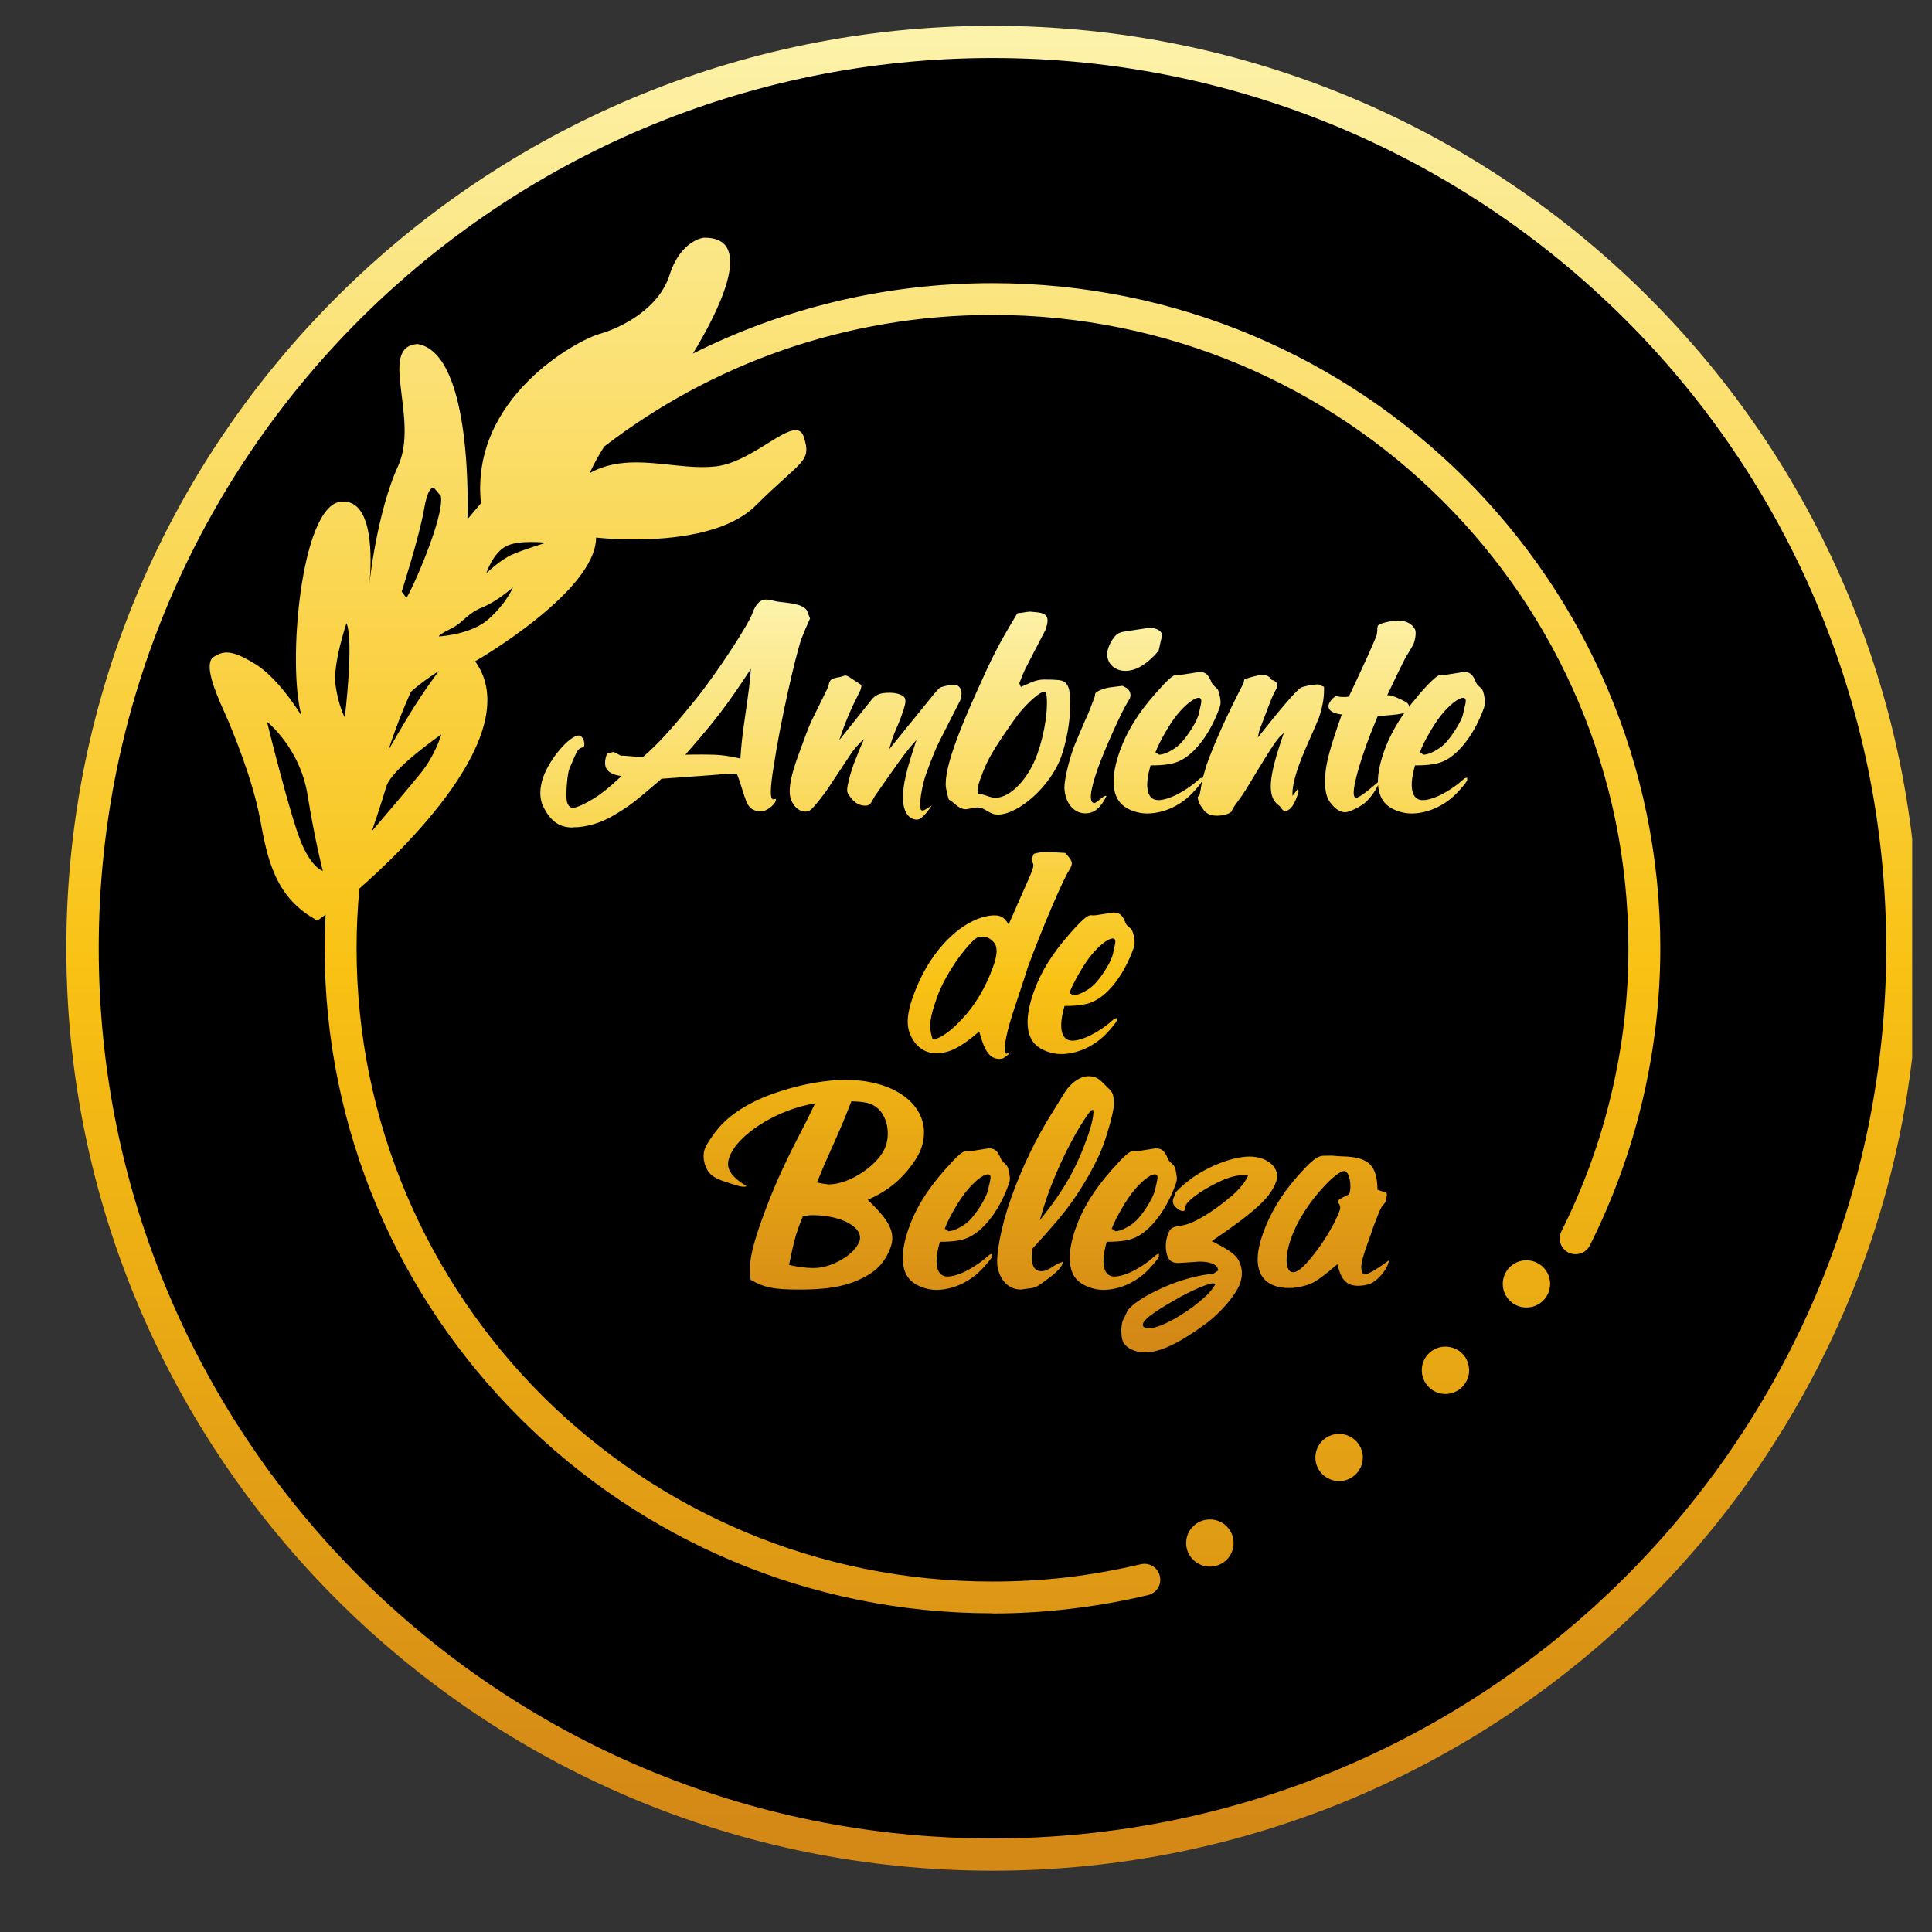 <svg xmlns="http://www.w3.org/2000/svg" xmlns:xlink="http://www.w3.org/1999/xlink" width="64" zoomAndPan="magnify" viewBox="0 0 48 48" height="64" preserveAspectRatio="xMidYMid meet" version="1.0"><rect x="0" y="0" width="48" height="48" fill="#333333" stroke="none"/><defs><clipPath id="e676c1b761"><path d="M 0.488 0 L 47.508 0 L 47.508 47.02 L 0.488 47.02 Z M 0.488 0 " clip-rule="nonzero"/></clipPath><clipPath id="79e3bbaced"><path d="M 2.254 1.363 L 47.059 1.363 L 47.059 46.168 L 2.254 46.168 Z M 2.254 1.363 " clip-rule="nonzero"/></clipPath><clipPath id="2e3cd118a2"><path d="M 24.656 1.363 C 12.285 1.363 2.254 11.395 2.254 23.766 C 2.254 36.137 12.285 46.168 24.656 46.168 C 37.027 46.168 47.059 36.137 47.059 23.766 C 47.059 11.395 37.027 1.363 24.656 1.363 Z M 24.656 1.363 " clip-rule="nonzero"/></clipPath><clipPath id="524daa8914"><path d="M 0.254 0.363 L 45.059 0.363 L 45.059 45.168 L 0.254 45.168 Z M 0.254 0.363 " clip-rule="nonzero"/></clipPath><clipPath id="c92f770d44"><path d="M 22.656 0.363 C 10.285 0.363 0.254 10.395 0.254 22.766 C 0.254 35.137 10.285 45.168 22.656 45.168 C 35.027 45.168 45.059 35.137 45.059 22.766 C 45.059 10.395 35.027 0.363 22.656 0.363 Z M 22.656 0.363 " clip-rule="nonzero"/></clipPath><clipPath id="2baff8a021"><rect x="0" width="46" y="0" height="46"/></clipPath><clipPath id="dc628f7a60"><path d="M 1.648 0.641 L 47.508 0.641 L 47.508 46.477 L 1.648 46.477 Z M 1.648 0.641 " clip-rule="nonzero"/></clipPath><clipPath id="75c201d8f3"><path d="M 30.059 38.922 C 29.734 38.922 29.469 38.66 29.469 38.336 C 29.469 38.012 29.734 37.75 30.059 37.75 C 30.387 37.75 30.648 38.012 30.648 38.336 C 30.648 38.66 30.387 38.922 30.059 38.922 Z M 33.27 36.797 C 32.945 36.797 32.68 36.535 32.68 36.211 C 32.68 35.887 32.945 35.625 33.27 35.625 C 33.594 35.625 33.859 35.887 33.859 36.211 C 33.859 36.535 33.594 36.797 33.27 36.797 Z M 35.91 34.633 C 35.586 34.633 35.324 34.367 35.324 34.043 C 35.324 33.719 35.586 33.457 35.91 33.457 C 36.238 33.457 36.5 33.719 36.5 34.043 C 36.5 34.367 36.238 34.633 35.91 34.633 Z M 37.922 32.484 C 37.598 32.484 37.336 32.223 37.336 31.898 C 37.336 31.574 37.598 31.312 37.922 31.312 C 38.25 31.312 38.512 31.574 38.512 31.898 C 38.512 32.223 38.25 32.484 37.922 32.484 Z M 9.238 20.652 C 9.238 20.652 10.059 19.691 10.438 19.227 C 10.816 18.766 10.965 18.246 10.965 18.246 C 10.965 18.246 9.723 19.102 9.598 19.543 C 9.469 19.984 9.238 20.652 9.238 20.652 Z M 8.02 21.637 C 8.02 21.637 7.832 20.926 7.641 19.75 C 7.453 18.578 6.633 17.93 6.633 17.93 C 6.633 17.93 7.199 20.234 7.473 20.906 C 7.746 21.574 8.02 21.637 8.02 21.637 Z M 9.645 18.645 C 9.77 18.426 9.961 18.098 10.164 17.762 C 10.52 17.176 10.902 16.672 10.902 16.672 C 10.902 16.672 10.543 16.891 10.207 17.188 C 9.996 17.66 9.809 18.148 9.645 18.645 Z M 8.566 17.824 C 8.566 17.824 8.797 15.941 8.609 15.48 C 8.609 15.48 8.262 16.504 8.336 17.023 C 8.41 17.547 8.566 17.824 8.566 17.824 Z M 10.902 15.812 C 11.082 15.801 11.754 15.727 12.141 15.379 C 12.594 14.973 12.746 14.59 12.746 14.59 C 12.746 14.59 12.352 14.941 11.984 15.09 C 11.617 15.234 11.492 15.473 11.242 15.598 C 11.098 15.672 10.988 15.734 10.926 15.773 Z M 12.078 14.246 C 12.078 14.246 12.434 13.902 12.727 13.777 C 13.02 13.648 13.566 13.484 13.566 13.484 C 13.566 13.484 13.406 13.465 13.203 13.465 C 12.988 13.465 12.727 13.484 12.562 13.578 C 12.238 13.754 12.082 14.242 12.082 14.242 Z M 10.094 14.855 C 10.191 14.758 11.047 12.855 10.953 12.324 L 10.797 12.137 C 10.797 12.137 10.781 12.121 10.758 12.121 C 10.707 12.121 10.613 12.195 10.535 12.656 C 10.418 13.332 9.98 14.699 9.98 14.699 L 10.098 14.855 Z M 24.66 40.082 C 20.078 40.082 15.93 38.234 12.926 35.242 C 9.926 32.254 8.066 28.121 8.066 23.559 C 8.066 23.277 8.074 23 8.09 22.723 L 7.887 22.871 C 6.82 22.301 6.641 21.316 6.461 20.348 C 6.281 19.383 5.797 18.18 5.562 17.664 C 5.328 17.145 5.059 16.48 5.309 16.32 C 5.414 16.254 5.512 16.211 5.633 16.211 C 5.805 16.211 6.02 16.297 6.371 16.516 C 6.961 16.895 7.492 17.785 7.492 17.785 C 7.133 16.527 7.469 12.59 8.457 12.465 C 8.484 12.461 8.512 12.461 8.535 12.461 C 9.359 12.461 9.207 14.23 9.176 14.52 C 9.305 13.383 9.574 12.266 9.887 11.586 C 10.43 10.41 9.375 8.617 10.371 8.547 C 11.781 8.777 11.613 12.902 11.613 12.902 L 11.949 12.504 C 11.676 9.867 14.367 8.441 14.895 8.297 C 15.418 8.148 16.363 7.688 16.637 6.828 C 16.91 5.969 17.48 5.906 17.48 5.906 C 17.488 5.906 17.5 5.906 17.512 5.906 C 18.816 5.906 17.777 7.863 17.215 8.785 C 19.453 7.664 21.98 7.035 24.656 7.035 C 29.238 7.035 33.387 8.883 36.391 11.875 C 39.391 14.863 41.25 18.996 41.25 23.559 C 41.25 24.84 41.098 26.113 40.805 27.352 C 40.512 28.59 40.074 29.797 39.5 30.941 C 39.43 31.082 39.293 31.16 39.145 31.16 C 39.086 31.16 39.027 31.148 38.969 31.121 C 38.773 31.023 38.695 30.785 38.793 30.59 C 39.34 29.5 39.758 28.352 40.035 27.172 C 40.316 25.992 40.457 24.781 40.457 23.559 C 40.457 19.215 38.688 15.277 35.828 12.43 C 32.973 9.586 29.023 7.824 24.66 7.824 C 21.027 7.824 17.68 9.043 15.012 11.094 C 14.766 11.48 14.652 11.754 14.652 11.754 C 15.023 11.547 15.41 11.488 15.809 11.488 C 16.359 11.488 16.926 11.605 17.453 11.605 C 17.57 11.605 17.684 11.598 17.797 11.586 C 18.59 11.488 19.383 10.688 19.766 10.688 C 19.863 10.688 19.934 10.738 19.973 10.863 C 20.168 11.488 19.926 11.418 18.781 12.555 C 18.066 13.27 16.684 13.402 15.75 13.402 C 15.199 13.402 14.809 13.355 14.809 13.355 C 14.809 14.703 11.805 16.43 11.805 16.43 C 13.094 18.211 9.934 21.195 8.93 22.074 C 8.883 22.562 8.859 23.059 8.859 23.559 C 8.859 27.902 10.629 31.84 13.484 34.688 C 16.344 37.535 20.293 39.293 24.656 39.293 C 25.281 39.293 25.898 39.258 26.512 39.188 C 27.133 39.113 27.746 39.004 28.344 38.863 C 28.375 38.855 28.402 38.852 28.434 38.852 C 28.613 38.852 28.773 38.973 28.816 39.156 C 28.867 39.367 28.738 39.578 28.523 39.629 C 27.887 39.781 27.242 39.895 26.605 39.969 C 25.957 40.047 25.309 40.086 24.656 40.086 Z M 24.66 45.676 C 30.789 45.676 36.344 43.199 40.359 39.199 C 44.379 35.195 46.863 29.668 46.863 23.559 C 46.863 17.453 44.379 11.922 40.359 7.918 C 36.34 3.918 30.793 1.441 24.66 1.441 C 18.527 1.441 12.977 3.918 8.957 7.918 C 4.938 11.922 2.453 17.453 2.453 23.559 C 2.453 29.668 4.938 35.195 8.957 39.199 C 12.977 43.199 18.527 45.676 24.66 45.676 Z M 24.66 46.477 C 18.305 46.477 12.551 43.91 8.391 39.766 C 4.227 35.617 1.648 29.887 1.648 23.559 C 1.648 17.23 4.223 11.5 8.391 7.355 C 12.555 3.207 18.305 0.641 24.66 0.641 C 31.012 0.641 36.766 3.207 40.93 7.355 C 45.094 11.5 47.668 17.23 47.668 23.559 C 47.668 29.887 45.094 35.617 40.93 39.766 C 36.766 43.91 31.012 46.477 24.66 46.477 Z M 24.66 46.477 " clip-rule="nonzero"/></clipPath><linearGradient x1="277.571" gradientTransform="matrix(0.095, 0, 0, -0.094, -1.582, 47.659)" y1="12.531" x2="277.512" gradientUnits="userSpaceOnUse" y2="499.371" id="526597307b"><stop stop-opacity="1" stop-color="rgb(83.139%, 53.329%, 8.629%)" offset="0"/><stop stop-opacity="1" stop-color="rgb(83.139%, 53.329%, 8.629%)" offset="0"/><stop stop-opacity="1" stop-color="rgb(83.139%, 53.329%, 8.629%)" offset="0.016"/><stop stop-opacity="1" stop-color="rgb(83.15%, 53.34%, 8.629%)" offset="0.023"/><stop stop-opacity="1" stop-color="rgb(83.345%, 53.546%, 8.629%)" offset="0.031"/><stop stop-opacity="1" stop-color="rgb(83.531%, 53.932%, 8.629%)" offset="0.039"/><stop stop-opacity="1" stop-color="rgb(83.722%, 54.312%, 8.629%)" offset="0.047"/><stop stop-opacity="1" stop-color="rgb(84.103%, 54.694%, 8.629%)" offset="0.055"/><stop stop-opacity="1" stop-color="rgb(84.302%, 55.074%, 8.629%)" offset="0.062"/><stop stop-opacity="1" stop-color="rgb(84.509%, 55.484%, 8.629%)" offset="0.066"/><stop stop-opacity="1" stop-color="rgb(84.709%, 55.704%, 8.629%)" offset="0.07"/><stop stop-opacity="1" stop-color="rgb(84.712%, 55.894%, 8.629%)" offset="0.078"/><stop stop-opacity="1" stop-color="rgb(84.906%, 56.276%, 8.629%)" offset="0.086"/><stop stop-opacity="1" stop-color="rgb(85.286%, 56.656%, 8.629%)" offset="0.094"/><stop stop-opacity="1" stop-color="rgb(85.483%, 57.037%, 8.444%)" offset="0.102"/><stop stop-opacity="1" stop-color="rgb(85.693%, 57.448%, 8.25%)" offset="0.105"/><stop stop-opacity="1" stop-color="rgb(85.898%, 57.668%, 8.24%)" offset="0.109"/><stop stop-opacity="1" stop-color="rgb(86.082%, 57.858%, 8.24%)" offset="0.117"/><stop stop-opacity="1" stop-color="rgb(86.269%, 58.238%, 8.24%)" offset="0.125"/><stop stop-opacity="1" stop-color="rgb(86.464%, 58.62%, 8.24%)" offset="0.133"/><stop stop-opacity="1" stop-color="rgb(86.664%, 59.006%, 8.24%)" offset="0.141"/><stop stop-opacity="1" stop-color="rgb(86.874%, 59.415%, 8.24%)" offset="0.145"/><stop stop-opacity="1" stop-color="rgb(87.08%, 59.63%, 8.24%)" offset="0.148"/><stop stop-opacity="1" stop-color="rgb(87.265%, 59.821%, 8.24%)" offset="0.156"/><stop stop-opacity="1" stop-color="rgb(87.451%, 60.202%, 8.24%)" offset="0.164"/><stop stop-opacity="1" stop-color="rgb(87.642%, 60.582%, 8.24%)" offset="0.172"/><stop stop-opacity="1" stop-color="rgb(87.836%, 60.968%, 8.24%)" offset="0.18"/><stop stop-opacity="1" stop-color="rgb(88.026%, 61.171%, 8.24%)" offset="0.188"/><stop stop-opacity="1" stop-color="rgb(88.422%, 61.382%, 8.24%)" offset="0.191"/><stop stop-opacity="1" stop-color="rgb(88.629%, 61.584%, 8.24%)" offset="0.195"/><stop stop-opacity="1" stop-color="rgb(88.632%, 61.775%, 8.24%)" offset="0.203"/><stop stop-opacity="1" stop-color="rgb(88.826%, 62.155%, 8.24%)" offset="0.211"/><stop stop-opacity="1" stop-color="rgb(89.206%, 62.541%, 8.24%)" offset="0.219"/><stop stop-opacity="1" stop-color="rgb(89.403%, 62.927%, 8.24%)" offset="0.227"/><stop stop-opacity="1" stop-color="rgb(89.604%, 63.333%, 8.24%)" offset="0.23"/><stop stop-opacity="1" stop-color="rgb(89.799%, 63.548%, 8.24%)" offset="0.234"/><stop stop-opacity="1" stop-color="rgb(89.804%, 63.737%, 8.24%)" offset="0.242"/><stop stop-opacity="1" stop-color="rgb(90.004%, 64.119%, 8.24%)" offset="0.25"/><stop stop-opacity="1" stop-color="rgb(90.39%, 64.505%, 8.044%)" offset="0.258"/><stop stop-opacity="1" stop-color="rgb(90.585%, 64.89%, 7.845%)" offset="0.266"/><stop stop-opacity="1" stop-color="rgb(90.784%, 65.295%, 7.84%)" offset="0.27"/><stop stop-opacity="1" stop-color="rgb(90.979%, 65.511%, 7.84%)" offset="0.273"/><stop stop-opacity="1" stop-color="rgb(90.985%, 65.701%, 7.84%)" offset="0.281"/><stop stop-opacity="1" stop-color="rgb(91.182%, 66.081%, 7.84%)" offset="0.289"/><stop stop-opacity="1" stop-color="rgb(91.562%, 66.467%, 7.84%)" offset="0.297"/><stop stop-opacity="1" stop-color="rgb(91.756%, 66.853%, 7.84%)" offset="0.305"/><stop stop-opacity="1" stop-color="rgb(91.946%, 67.235%, 7.84%)" offset="0.312"/><stop stop-opacity="1" stop-color="rgb(92.342%, 67.639%, 7.84%)" offset="0.316"/><stop stop-opacity="1" stop-color="rgb(92.549%, 67.854%, 7.84%)" offset="0.32"/><stop stop-opacity="1" stop-color="rgb(92.552%, 68.05%, 7.84%)" offset="0.328"/><stop stop-opacity="1" stop-color="rgb(92.746%, 68.436%, 7.84%)" offset="0.336"/><stop stop-opacity="1" stop-color="rgb(92.938%, 68.816%, 7.84%)" offset="0.344"/><stop stop-opacity="1" stop-color="rgb(93.123%, 69.197%, 7.84%)" offset="0.352"/><stop stop-opacity="1" stop-color="rgb(93.518%, 69.603%, 7.84%)" offset="0.355"/><stop stop-opacity="1" stop-color="rgb(93.729%, 69.818%, 7.84%)" offset="0.359"/><stop stop-opacity="1" stop-color="rgb(93.733%, 70.013%, 7.84%)" offset="0.367"/><stop stop-opacity="1" stop-color="rgb(93.929%, 70.398%, 7.84%)" offset="0.375"/><stop stop-opacity="1" stop-color="rgb(94.119%, 70.779%, 7.84%)" offset="0.383"/><stop stop-opacity="1" stop-color="rgb(94.305%, 71.161%, 7.84%)" offset="0.391"/><stop stop-opacity="1" stop-color="rgb(94.695%, 71.555%, 7.84%)" offset="0.395"/><stop stop-opacity="1" stop-color="rgb(94.899%, 71.759%, 7.84%)" offset="0.398"/><stop stop-opacity="1" stop-color="rgb(94.905%, 71.765%, 7.834%)" offset="0.406"/><stop stop-opacity="1" stop-color="rgb(95.102%, 71.967%, 7.639%)" offset="0.414"/><stop stop-opacity="1" stop-color="rgb(95.488%, 72.353%, 7.449%)" offset="0.422"/><stop stop-opacity="1" stop-color="rgb(95.686%, 72.734%, 7.449%)" offset="0.43"/><stop stop-opacity="1" stop-color="rgb(95.872%, 73.114%, 7.449%)" offset="0.438"/><stop stop-opacity="1" stop-color="rgb(96.075%, 73.524%, 7.449%)" offset="0.441"/><stop stop-opacity="1" stop-color="rgb(96.095%, 73.744%, 7.449%)" offset="0.445"/><stop stop-opacity="1" stop-color="rgb(96.284%, 73.935%, 7.449%)" offset="0.453"/><stop stop-opacity="1" stop-color="rgb(96.666%, 74.315%, 7.449%)" offset="0.461"/><stop stop-opacity="1" stop-color="rgb(96.858%, 74.696%, 7.449%)" offset="0.469"/><stop stop-opacity="1" stop-color="rgb(97.043%, 75.078%, 7.449%)" offset="0.477"/><stop stop-opacity="1" stop-color="rgb(97.256%, 75.497%, 7.468%)" offset="0.48"/><stop stop-opacity="1" stop-color="rgb(97.287%, 75.726%, 7.486%)" offset="0.484"/><stop stop-opacity="1" stop-color="rgb(97.467%, 75.911%, 7.672%)" offset="0.492"/><stop stop-opacity="1" stop-color="rgb(97.649%, 76.283%, 8.438%)" offset="0.496"/><stop stop-opacity="1" stop-color="rgb(97.649%, 76.469%, 9.019%)" offset="0.5"/><stop stop-opacity="1" stop-color="rgb(97.649%, 76.663%, 9.399%)" offset="0.504"/><stop stop-opacity="1" stop-color="rgb(97.649%, 76.859%, 9.781%)" offset="0.508"/><stop stop-opacity="1" stop-color="rgb(97.649%, 77.036%, 10.167%)" offset="0.512"/><stop stop-opacity="1" stop-color="rgb(97.649%, 77.213%, 10.553%)" offset="0.516"/><stop stop-opacity="1" stop-color="rgb(97.649%, 77.252%, 11.177%)" offset="0.52"/><stop stop-opacity="1" stop-color="rgb(97.649%, 77.293%, 11.803%)" offset="0.523"/><stop stop-opacity="1" stop-color="rgb(97.649%, 77.47%, 12.187%)" offset="0.527"/><stop stop-opacity="1" stop-color="rgb(97.649%, 77.649%, 12.573%)" offset="0.531"/><stop stop-opacity="1" stop-color="rgb(97.649%, 77.844%, 12.955%)" offset="0.535"/><stop stop-opacity="1" stop-color="rgb(97.649%, 78.04%, 13.336%)" offset="0.539"/><stop stop-opacity="1" stop-color="rgb(97.649%, 78.227%, 13.721%)" offset="0.543"/><stop stop-opacity="1" stop-color="rgb(97.649%, 78.416%, 14.107%)" offset="0.547"/><stop stop-opacity="1" stop-color="rgb(97.649%, 78.423%, 14.682%)" offset="0.551"/><stop stop-opacity="1" stop-color="rgb(97.649%, 78.429%, 15.259%)" offset="0.555"/><stop stop-opacity="1" stop-color="rgb(97.649%, 78.624%, 15.645%)" offset="0.559"/><stop stop-opacity="1" stop-color="rgb(97.649%, 78.819%, 16.031%)" offset="0.562"/><stop stop-opacity="1" stop-color="rgb(97.649%, 79.019%, 16.475%)" offset="0.566"/><stop stop-opacity="1" stop-color="rgb(97.649%, 79.219%, 16.92%)" offset="0.57"/><stop stop-opacity="1" stop-color="rgb(97.655%, 79.414%, 17.485%)" offset="0.574"/><stop stop-opacity="1" stop-color="rgb(97.661%, 79.61%, 18.051%)" offset="0.578"/><stop stop-opacity="1" stop-color="rgb(97.85%, 79.61%, 18.431%)" offset="0.582"/><stop stop-opacity="1" stop-color="rgb(98.039%, 79.61%, 18.813%)" offset="0.586"/><stop stop-opacity="1" stop-color="rgb(98.039%, 79.803%, 19.199%)" offset="0.59"/><stop stop-opacity="1" stop-color="rgb(98.039%, 79.999%, 19.585%)" offset="0.594"/><stop stop-opacity="1" stop-color="rgb(98.039%, 80.173%, 20.139%)" offset="0.598"/><stop stop-opacity="1" stop-color="rgb(98.039%, 80.347%, 20.694%)" offset="0.602"/><stop stop-opacity="1" stop-color="rgb(98.039%, 80.386%, 21.15%)" offset="0.605"/><stop stop-opacity="1" stop-color="rgb(98.039%, 80.426%, 21.606%)" offset="0.609"/><stop stop-opacity="1" stop-color="rgb(98.039%, 80.612%, 21.986%)" offset="0.613"/><stop stop-opacity="1" stop-color="rgb(98.039%, 80.798%, 22.368%)" offset="0.617"/><stop stop-opacity="1" stop-color="rgb(98.039%, 80.989%, 22.948%)" offset="0.621"/><stop stop-opacity="1" stop-color="rgb(98.039%, 81.18%, 23.529%)" offset="0.625"/><stop stop-opacity="1" stop-color="rgb(98.039%, 81.364%, 23.909%)" offset="0.629"/><stop stop-opacity="1" stop-color="rgb(98.039%, 81.551%, 24.29%)" offset="0.633"/><stop stop-opacity="1" stop-color="rgb(98.039%, 81.56%, 24.677%)" offset="0.637"/><stop stop-opacity="1" stop-color="rgb(98.039%, 81.569%, 25.063%)" offset="0.641"/><stop stop-opacity="1" stop-color="rgb(98.039%, 81.786%, 25.514%)" offset="0.645"/><stop stop-opacity="1" stop-color="rgb(98.039%, 82.002%, 25.966%)" offset="0.648"/><stop stop-opacity="1" stop-color="rgb(98.039%, 82.175%, 26.524%)" offset="0.652"/><stop stop-opacity="1" stop-color="rgb(98.039%, 82.349%, 27.084%)" offset="0.656"/><stop stop-opacity="1" stop-color="rgb(98.039%, 82.549%, 27.464%)" offset="0.66"/><stop stop-opacity="1" stop-color="rgb(98.039%, 82.75%, 27.846%)" offset="0.664"/><stop stop-opacity="1" stop-color="rgb(98.039%, 82.75%, 28.232%)" offset="0.668"/><stop stop-opacity="1" stop-color="rgb(98.039%, 82.75%, 28.618%)" offset="0.672"/><stop stop-opacity="1" stop-color="rgb(98.039%, 82.944%, 29.193%)" offset="0.676"/><stop stop-opacity="1" stop-color="rgb(98.039%, 83.139%, 29.768%)" offset="0.68"/><stop stop-opacity="1" stop-color="rgb(98.039%, 83.31%, 30.154%)" offset="0.684"/><stop stop-opacity="1" stop-color="rgb(98.039%, 83.481%, 30.54%)" offset="0.688"/><stop stop-opacity="1" stop-color="rgb(98.039%, 83.699%, 30.969%)" offset="0.691"/><stop stop-opacity="1" stop-color="rgb(98.039%, 83.919%, 31.4%)" offset="0.695"/><stop stop-opacity="1" stop-color="rgb(98.039%, 83.925%, 31.981%)" offset="0.699"/><stop stop-opacity="1" stop-color="rgb(98.039%, 83.931%, 32.562%)" offset="0.703"/><stop stop-opacity="1" stop-color="rgb(98.039%, 84.12%, 32.942%)" offset="0.707"/><stop stop-opacity="1" stop-color="rgb(98.039%, 84.309%, 33.324%)" offset="0.711"/><stop stop-opacity="1" stop-color="rgb(98.039%, 84.497%, 33.71%)" offset="0.715"/><stop stop-opacity="1" stop-color="rgb(98.039%, 84.685%, 34.096%)" offset="0.719"/><stop stop-opacity="1" stop-color="rgb(98.039%, 84.871%, 34.65%)" offset="0.723"/><stop stop-opacity="1" stop-color="rgb(98.039%, 85.057%, 35.204%)" offset="0.727"/><stop stop-opacity="1" stop-color="rgb(98.039%, 85.097%, 35.66%)" offset="0.73"/><stop stop-opacity="1" stop-color="rgb(98.039%, 85.136%, 36.116%)" offset="0.734"/><stop stop-opacity="1" stop-color="rgb(98.039%, 85.312%, 36.496%)" offset="0.738"/><stop stop-opacity="1" stop-color="rgb(98.039%, 85.489%, 36.877%)" offset="0.742"/><stop stop-opacity="1" stop-color="rgb(98.039%, 85.684%, 37.263%)" offset="0.746"/><stop stop-opacity="1" stop-color="rgb(98.039%, 85.88%, 37.65%)" offset="0.75"/><stop stop-opacity="1" stop-color="rgb(98.039%, 85.88%, 38.225%)" offset="0.754"/><stop stop-opacity="1" stop-color="rgb(98.039%, 85.88%, 38.802%)" offset="0.758"/><stop stop-opacity="1" stop-color="rgb(98.216%, 86.073%, 39.186%)" offset="0.762"/><stop stop-opacity="1" stop-color="rgb(98.393%, 86.269%, 39.572%)" offset="0.766"/><stop stop-opacity="1" stop-color="rgb(98.412%, 86.469%, 40.024%)" offset="0.77"/><stop stop-opacity="1" stop-color="rgb(98.43%, 86.67%, 40.475%)" offset="0.773"/><stop stop-opacity="1" stop-color="rgb(98.43%, 86.864%, 41.034%)" offset="0.777"/><stop stop-opacity="1" stop-color="rgb(98.43%, 87.059%, 41.594%)" offset="0.781"/><stop stop-opacity="1" stop-color="rgb(98.43%, 87.062%, 41.974%)" offset="0.785"/><stop stop-opacity="1" stop-color="rgb(98.43%, 87.065%, 42.355%)" offset="0.789"/><stop stop-opacity="1" stop-color="rgb(98.43%, 87.257%, 42.741%)" offset="0.793"/><stop stop-opacity="1" stop-color="rgb(98.43%, 87.45%, 43.127%)" offset="0.797"/><stop stop-opacity="1" stop-color="rgb(98.43%, 87.628%, 43.687%)" offset="0.801"/><stop stop-opacity="1" stop-color="rgb(98.43%, 87.808%, 44.249%)" offset="0.805"/><stop stop-opacity="1" stop-color="rgb(98.43%, 87.999%, 44.649%)" offset="0.809"/><stop stop-opacity="1" stop-color="rgb(98.43%, 88.19%, 45.05%)" offset="0.812"/><stop stop-opacity="1" stop-color="rgb(98.43%, 88.229%, 45.479%)" offset="0.816"/><stop stop-opacity="1" stop-color="rgb(98.43%, 88.271%, 45.909%)" offset="0.82"/><stop stop-opacity="1" stop-color="rgb(98.43%, 88.449%, 46.49%)" offset="0.824"/><stop stop-opacity="1" stop-color="rgb(98.43%, 88.629%, 47.072%)" offset="0.828"/><stop stop-opacity="1" stop-color="rgb(98.43%, 88.821%, 47.452%)" offset="0.832"/><stop stop-opacity="1" stop-color="rgb(98.43%, 89.014%, 47.833%)" offset="0.836"/><stop stop-opacity="1" stop-color="rgb(98.43%, 89.198%, 48.219%)" offset="0.84"/><stop stop-opacity="1" stop-color="rgb(98.43%, 89.384%, 48.605%)" offset="0.844"/><stop stop-opacity="1" stop-color="rgb(98.43%, 89.397%, 48.985%)" offset="0.848"/><stop stop-opacity="1" stop-color="rgb(98.43%, 89.409%, 49.367%)" offset="0.852"/><stop stop-opacity="1" stop-color="rgb(98.43%, 89.604%, 49.995%)" offset="0.855"/><stop stop-opacity="1" stop-color="rgb(98.43%, 89.799%, 50.626%)" offset="0.859"/><stop stop-opacity="1" stop-color="rgb(98.43%, 89.999%, 51.006%)" offset="0.863"/><stop stop-opacity="1" stop-color="rgb(98.43%, 90.199%, 51.387%)" offset="0.867"/><stop stop-opacity="1" stop-color="rgb(98.43%, 90.199%, 51.773%)" offset="0.871"/><stop stop-opacity="1" stop-color="rgb(98.43%, 90.199%, 52.159%)" offset="0.875"/><stop stop-opacity="1" stop-color="rgb(98.43%, 90.395%, 52.734%)" offset="0.879"/><stop stop-opacity="1" stop-color="rgb(98.43%, 90.59%, 53.311%)" offset="0.883"/><stop stop-opacity="1" stop-color="rgb(98.43%, 90.784%, 53.697%)" offset="0.887"/><stop stop-opacity="1" stop-color="rgb(98.43%, 90.979%, 54.083%)" offset="0.891"/><stop stop-opacity="1" stop-color="rgb(98.43%, 91.174%, 54.512%)" offset="0.895"/><stop stop-opacity="1" stop-color="rgb(98.43%, 91.37%, 54.942%)" offset="0.898"/><stop stop-opacity="1" stop-color="rgb(98.43%, 91.382%, 55.522%)" offset="0.902"/><stop stop-opacity="1" stop-color="rgb(98.43%, 91.394%, 56.104%)" offset="0.906"/><stop stop-opacity="1" stop-color="rgb(98.43%, 91.58%, 56.483%)" offset="0.91"/><stop stop-opacity="1" stop-color="rgb(98.43%, 91.766%, 56.865%)" offset="0.914"/><stop stop-opacity="1" stop-color="rgb(98.43%, 91.962%, 57.251%)" offset="0.918"/><stop stop-opacity="1" stop-color="rgb(98.43%, 92.159%, 57.637%)" offset="0.922"/><stop stop-opacity="1" stop-color="rgb(98.43%, 92.339%, 58.197%)" offset="0.926"/><stop stop-opacity="1" stop-color="rgb(98.43%, 92.519%, 58.759%)" offset="0.93"/><stop stop-opacity="1" stop-color="rgb(98.43%, 92.534%, 59.16%)" offset="0.934"/><stop stop-opacity="1" stop-color="rgb(98.43%, 92.549%, 59.561%)" offset="0.938"/><stop stop-opacity="1" stop-color="rgb(98.43%, 92.744%, 59.99%)" offset="0.941"/><stop stop-opacity="1" stop-color="rgb(98.43%, 92.94%, 60.42%)" offset="0.945"/><stop stop-opacity="1" stop-color="rgb(98.624%, 93.134%, 60.812%)" offset="0.949"/><stop stop-opacity="1" stop-color="rgb(98.819%, 93.329%, 61.205%)" offset="0.953"/><stop stop-opacity="1" stop-color="rgb(98.819%, 93.526%, 61.774%)" offset="0.957"/><stop stop-opacity="1" stop-color="rgb(98.819%, 93.723%, 62.343%)" offset="0.961"/><stop stop-opacity="1" stop-color="rgb(98.819%, 93.726%, 62.729%)" offset="0.965"/><stop stop-opacity="1" stop-color="rgb(98.819%, 93.729%, 63.115%)" offset="0.969"/><stop stop-opacity="1" stop-color="rgb(98.819%, 93.924%, 63.495%)" offset="0.973"/><stop stop-opacity="1" stop-color="rgb(98.819%, 94.119%, 63.876%)" offset="0.977"/><stop stop-opacity="1" stop-color="rgb(98.819%, 94.315%, 64.507%)" offset="0.98"/><stop stop-opacity="1" stop-color="rgb(98.819%, 94.51%, 65.137%)" offset="0.984"/><stop stop-opacity="1" stop-color="rgb(98.819%, 94.704%, 65.517%)" offset="0.988"/><stop stop-opacity="1" stop-color="rgb(98.819%, 94.899%, 65.898%)" offset="0.992"/><stop stop-opacity="1" stop-color="rgb(98.819%, 94.899%, 66.283%)" offset="0.996"/><stop stop-opacity="1" stop-color="rgb(98.819%, 94.899%, 66.669%)" offset="1"/></linearGradient><clipPath id="90104362a4"><path d="M 13.402 14.895 L 36.906 14.895 L 36.906 33.602 L 13.402 33.602 Z M 13.402 14.895 " clip-rule="nonzero"/></clipPath><clipPath id="73327de39a"><path d="M 28.574 32.996 C 28.816 32.996 29.414 32.672 29.832 32.312 C 30.016 32.16 30.105 32.055 30.195 31.91 L 30.184 31.891 L 30.141 31.883 C 30.035 31.883 29.691 32.023 29.352 32.207 C 28.742 32.547 28.445 32.75 28.398 32.883 C 28.371 32.965 28.426 32.996 28.574 32.996 Z M 20.219 31.504 C 20.664 31.504 21.234 31.172 21.352 30.84 C 21.469 30.504 20.914 30.191 20.195 30.191 C 20.121 30.191 20.062 30.195 19.945 30.223 C 19.895 30.348 19.852 30.453 19.832 30.516 C 19.758 30.719 19.699 30.953 19.605 31.426 C 19.773 31.469 19.996 31.504 20.219 31.504 Z M 23.559 30.59 C 23.695 30.59 23.938 30.469 24.09 30.316 C 24.242 30.164 24.457 29.832 24.52 29.652 L 24.539 29.598 L 24.574 29.445 C 24.629 29.242 24.621 29.18 24.547 29.176 C 24.422 29.176 24.191 29.363 23.98 29.633 C 23.824 29.832 23.562 30.27 23.473 30.527 L 23.562 30.586 Z M 27.707 30.59 C 27.844 30.59 28.086 30.469 28.238 30.316 C 28.391 30.164 28.605 29.832 28.668 29.652 L 28.688 29.598 L 28.723 29.445 C 28.777 29.242 28.77 29.18 28.695 29.176 C 28.57 29.176 28.34 29.363 28.129 29.633 C 27.973 29.832 27.711 30.27 27.621 30.527 L 27.711 30.586 Z M 32.129 31.609 C 32.258 31.609 32.449 31.43 32.746 31.027 C 32.957 30.746 33.191 30.336 33.281 30.082 C 33.312 29.988 33.297 29.938 33.234 29.863 C 33.25 29.805 33.281 29.785 33.52 29.672 L 33.523 29.66 C 33.594 29.453 33.52 29.094 33.402 29.094 C 33.312 29.094 33.145 29.215 32.934 29.434 C 32.527 29.863 32.234 30.32 32.074 30.773 C 31.91 31.238 31.934 31.609 32.129 31.609 Z M 28.438 33.602 C 28.215 33.602 27.992 33.496 27.91 33.355 C 27.848 33.234 27.84 32.965 27.895 32.812 C 27.902 32.793 27.941 32.719 27.988 32.617 L 28 32.594 C 28.039 32.473 28.359 32.242 28.742 32.062 C 29.172 31.848 29.656 31.703 30.047 31.656 L 30.148 31.645 L 30.27 31.562 L 30.25 31.504 C 30.215 31.406 30.051 31.344 29.797 31.344 L 29.691 31.352 C 29.488 31.363 29.332 31.379 29.273 31.379 C 29.105 31.379 29.02 31.305 28.984 31.133 C 28.949 30.984 28.961 30.828 29.012 30.68 C 29.07 30.516 29.113 30.48 29.355 30.449 C 29.641 30.41 30.109 30.129 30.609 29.707 C 30.797 29.539 30.953 29.352 31.008 29.207 L 30.906 29.195 C 30.656 29.195 30.391 29.289 30 29.512 C 29.707 29.68 29.488 29.859 29.449 29.965 L 29.449 30.016 L 29.438 30.07 L 29.383 30.09 C 29.34 30.09 29.246 30.035 29.195 29.977 C 29.141 29.922 29.125 29.844 29.152 29.77 L 29.191 29.688 L 29.199 29.656 L 29.203 29.637 C 29.215 29.605 29.344 29.484 29.492 29.363 C 29.926 29.008 30.605 28.734 31.043 28.734 C 31.508 28.734 31.82 29.031 31.707 29.355 C 31.562 29.754 31.195 30.094 30.105 30.836 L 30.18 30.871 C 30.57 31.078 30.695 31.168 30.777 31.32 C 30.867 31.492 30.879 31.68 30.809 31.887 C 30.719 32.133 30.449 32.469 30.125 32.754 C 29.938 32.914 29.609 33.141 29.348 33.293 C 28.961 33.512 28.699 33.598 28.438 33.598 Z M 32.035 32 C 31.316 32 31.07 31.508 31.375 30.652 C 31.551 30.156 31.828 29.691 32.211 29.254 C 32.555 28.863 32.703 28.734 32.855 28.715 L 33.094 28.711 L 33.23 28.723 L 33.379 28.73 C 34.008 28.75 34.215 28.957 34.223 29.559 L 34.441 29.633 L 34.457 29.664 C 34.461 29.691 34.441 29.797 34.414 29.879 L 34.355 29.949 C 34.324 29.984 34.305 30.016 34.25 30.148 L 34.125 30.469 L 34.059 30.66 C 33.82 31.324 33.781 31.469 33.852 31.629 L 33.906 31.66 C 34.016 31.66 34.285 31.477 34.512 31.309 L 34.484 31.41 C 34.422 31.582 34.227 31.809 34.059 31.887 C 33.988 31.922 33.848 31.945 33.75 31.945 C 33.457 31.945 33.324 31.809 33.227 31.41 C 32.891 31.695 32.758 31.793 32.621 31.867 C 32.461 31.945 32.227 32 32.039 32 Z M 23.258 32.047 C 23.035 32.047 22.781 31.953 22.641 31.828 C 22.379 31.59 22.359 31.125 22.582 30.5 C 22.754 30.016 23.035 29.559 23.473 29.066 C 23.781 28.715 23.914 28.598 24.004 28.598 L 24.047 28.602 L 24.07 28.602 L 24.129 28.598 L 24.559 28.531 C 24.711 28.531 24.781 28.582 24.863 28.781 L 24.891 28.836 L 24.941 28.887 C 25.023 28.953 25.039 28.988 25.062 29.086 C 25.102 29.273 25.098 29.32 25.059 29.426 C 24.852 30.016 24.492 30.512 24.125 30.711 C 23.953 30.812 23.723 30.852 23.352 30.852 C 23.191 31.391 23.266 31.715 23.543 31.715 C 23.797 31.715 24.234 31.496 24.578 31.176 L 24.645 31.148 L 24.648 31.215 C 24.629 31.27 24.516 31.41 24.367 31.562 C 24.062 31.867 23.652 32.047 23.258 32.047 Z M 27.406 32.047 C 27.184 32.047 26.93 31.953 26.789 31.828 C 26.527 31.59 26.508 31.125 26.73 30.5 C 26.902 30.016 27.184 29.559 27.621 29.066 C 27.93 28.715 28.062 28.598 28.152 28.598 L 28.195 28.602 L 28.219 28.602 L 28.277 28.598 L 28.707 28.531 C 28.859 28.531 28.93 28.582 29.012 28.781 L 29.039 28.836 L 29.09 28.887 C 29.172 28.953 29.188 28.988 29.211 29.086 C 29.25 29.273 29.246 29.32 29.207 29.426 C 28.996 30.016 28.637 30.512 28.273 30.711 C 28.102 30.812 27.871 30.852 27.496 30.852 C 27.34 31.391 27.414 31.715 27.688 31.715 C 27.945 31.715 28.383 31.496 28.723 31.176 L 28.793 31.148 L 28.793 31.215 C 28.777 31.27 28.66 31.41 28.516 31.562 C 28.211 31.867 27.801 32.047 27.406 32.047 Z M 25.832 30.32 C 26.434 29.57 26.742 29.027 27.02 28.242 C 27.141 27.914 27.199 27.574 27.148 27.574 C 27.113 27.574 27.07 27.621 26.977 27.758 C 26.625 28.285 26.273 29.008 26.02 29.719 C 25.973 29.855 25.93 29.988 25.832 30.32 Z M 20.594 29.426 C 21.113 29.426 21.844 28.934 22.004 28.477 C 22.125 28.141 22.031 27.719 21.797 27.527 C 21.652 27.406 21.48 27.367 21.152 27.363 C 20.949 27.879 20.902 27.992 20.648 28.559 C 20.488 28.914 20.465 28.969 20.297 29.379 C 20.438 29.406 20.535 29.426 20.594 29.426 Z M 19.871 32.039 C 19.234 32.039 19.004 31.996 18.648 31.797 C 18.598 31.391 18.656 31.07 18.922 30.32 C 19.18 29.598 19.445 28.992 19.887 28.145 C 20.07 27.793 20.07 27.785 20.25 27.414 C 19.324 27.555 18.32 28.184 18.121 28.75 C 18.02 29.027 18.148 29.219 18.551 29.473 L 18.508 29.484 C 18.406 29.484 18.383 29.48 18.039 29.367 C 17.719 29.266 17.598 29.168 17.52 28.949 C 17.473 28.82 17.469 28.664 17.508 28.551 C 17.551 28.43 17.711 28.191 17.863 28.012 C 18.203 27.625 18.723 27.32 19.418 27.102 C 19.957 26.93 20.535 26.828 21.004 26.828 C 22.375 26.828 23.219 27.602 22.883 28.543 C 22.801 28.773 22.562 29.098 22.309 29.332 C 22.098 29.523 21.875 29.668 21.559 29.809 L 21.711 29.961 C 22.125 30.379 22.242 30.664 22.129 30.984 C 22.027 31.27 21.867 31.48 21.637 31.633 C 21.18 31.926 20.695 32.039 19.867 32.039 Z M 25.367 32.039 C 25.086 32.039 24.867 31.844 24.789 31.508 C 24.727 31.23 24.867 30.473 25.125 29.75 C 25.379 29.035 25.734 28.297 26.098 27.715 L 26.461 27.129 C 26.609 26.898 26.844 26.738 27.031 26.738 C 27.203 26.738 27.281 26.777 27.43 26.93 L 27.516 27.016 C 27.66 27.148 27.672 27.203 27.672 27.461 C 27.672 27.594 27.543 28.078 27.418 28.43 C 27.281 28.816 26.949 29.418 26.629 29.863 C 26.422 30.156 26.172 30.453 25.656 31.016 C 25.59 31.383 25.672 31.582 25.867 31.582 C 25.973 31.582 26.027 31.555 26.266 31.402 L 26.406 31.348 L 26.398 31.395 C 26.371 31.477 26.27 31.586 26.145 31.688 C 25.777 31.965 25.777 31.965 25.648 32 L 25.363 32.039 Z M 26.66 24.727 C 26.797 24.727 27.035 24.609 27.188 24.457 C 27.34 24.305 27.559 23.973 27.621 23.793 L 27.641 23.738 L 27.676 23.586 C 27.727 23.379 27.723 23.32 27.648 23.316 C 27.523 23.316 27.289 23.504 27.078 23.773 C 26.922 23.973 26.664 24.41 26.57 24.668 Z M 23.207 25.828 C 23.414 25.766 23.633 25.605 23.895 25.324 C 24.223 24.98 24.492 24.527 24.672 24.023 C 24.785 23.707 24.789 23.527 24.688 23.406 C 24.602 23.312 24.516 23.27 24.391 23.27 C 24.293 23.27 24.223 23.312 24.086 23.465 C 23.77 23.805 23.426 24.363 23.289 24.754 C 23.094 25.297 23.07 25.496 23.164 25.801 Z M 26.355 26.188 C 26.137 26.188 25.879 26.094 25.742 25.969 C 25.48 25.73 25.461 25.266 25.684 24.641 C 25.855 24.156 26.137 23.699 26.57 23.207 C 26.879 22.855 27.016 22.738 27.105 22.738 L 27.148 22.742 L 27.168 22.742 L 27.23 22.738 L 27.66 22.672 C 27.809 22.672 27.883 22.723 27.961 22.922 L 27.988 22.977 L 28.043 23.027 C 28.125 23.094 28.137 23.129 28.164 23.227 C 28.199 23.414 28.195 23.461 28.16 23.566 C 27.949 24.156 27.59 24.656 27.223 24.852 C 27.051 24.953 26.82 24.992 26.449 24.992 C 26.289 25.531 26.363 25.855 26.641 25.855 C 26.895 25.855 27.332 25.637 27.676 25.316 L 27.742 25.293 L 27.746 25.355 C 27.727 25.41 27.609 25.551 27.465 25.703 C 27.16 26.008 26.75 26.188 26.355 26.188 Z M 24.844 26.309 C 24.594 26.309 24.461 26.129 24.328 25.625 C 23.871 26.023 23.582 26.168 23.262 26.168 C 22.961 26.168 22.727 25.988 22.602 25.672 C 22.516 25.453 22.539 25.164 22.68 24.77 C 22.902 24.145 23.219 23.641 23.641 23.25 C 23.98 22.938 24.383 22.742 24.707 22.742 C 24.871 22.742 24.957 22.797 25.059 22.969 C 25.266 22.5 25.453 22.066 25.52 21.922 C 25.574 21.801 25.617 21.699 25.645 21.621 C 25.68 21.523 25.684 21.477 25.648 21.422 L 25.625 21.344 L 25.688 21.211 C 25.82 21.176 25.898 21.164 25.984 21.164 L 26.465 21.191 C 26.625 21.367 26.652 21.422 26.613 21.527 L 26.57 21.609 C 26.406 21.852 25.875 23.109 25.531 24.043 L 25.5 24.148 L 25.156 25.191 C 24.977 25.754 24.906 26.18 25.008 26.18 L 25.078 26.148 L 25.074 26.18 C 24.941 26.293 24.918 26.305 24.844 26.305 Z M 34.238 19.504 Z M 29.863 19.414 Z M 33.691 19.82 C 33.754 19.82 33.914 19.711 34.234 19.434 C 34.23 19.219 34.285 18.957 34.387 18.664 C 34.504 18.34 34.668 18.027 34.895 17.707 C 34.812 17.742 34.664 17.758 34.367 17.781 L 34.227 17.797 C 34.082 18.145 34.02 18.305 33.949 18.5 C 33.652 19.336 33.559 19.82 33.691 19.82 Z M 34.895 17.707 Z M 28.797 18.75 C 28.934 18.75 29.172 18.629 29.324 18.477 C 29.477 18.324 29.695 17.992 29.758 17.812 L 29.777 17.762 L 29.812 17.609 C 29.863 17.402 29.859 17.344 29.785 17.336 C 29.66 17.336 29.426 17.527 29.215 17.793 C 29.059 17.992 28.801 18.434 28.707 18.691 Z M 35.367 18.75 C 35.504 18.75 35.742 18.629 35.895 18.477 C 36.047 18.324 36.262 17.992 36.328 17.812 L 36.344 17.762 L 36.379 17.609 C 36.434 17.402 36.43 17.344 36.352 17.336 C 36.23 17.336 35.996 17.527 35.785 17.793 C 35.629 17.992 35.367 18.434 35.277 18.691 Z M 24.734 19.82 C 25.105 19.82 25.559 19.344 25.777 18.719 C 25.957 18.215 26.055 17.57 25.992 17.211 L 25.93 17.188 C 25.84 17.188 25.555 17.434 25.316 17.723 C 25.207 17.863 24.953 18.227 24.734 18.566 C 24.566 18.84 24.469 19.035 24.355 19.355 C 24.281 19.566 24.27 19.637 24.305 19.723 C 24.406 19.734 24.43 19.742 24.52 19.773 C 24.621 19.809 24.676 19.82 24.734 19.82 Z M 26.965 20.207 C 26.676 20.207 26.465 19.953 26.445 19.582 C 26.441 19.398 26.535 18.969 26.668 18.59 C 26.707 18.484 26.816 18.234 26.969 17.875 C 27.012 17.797 27.098 17.582 27.199 17.305 L 27.211 17.23 C 27.23 17.18 27.422 17.098 27.574 17.078 L 27.887 17.039 L 27.992 17.094 C 28.066 17.145 28.109 17.246 28.074 17.344 L 28.008 17.457 C 27.855 17.703 27.457 18.59 27.277 19.086 C 27.078 19.656 27.043 19.953 27.199 19.953 L 27.277 19.902 C 27.383 19.812 27.441 19.773 27.465 19.773 L 27.492 19.773 C 27.348 20.074 27.184 20.207 26.969 20.207 Z M 22.785 20.363 C 22.566 20.363 22.426 20.145 22.434 19.793 C 22.438 19.469 22.527 19.105 22.77 18.383 C 22.555 18.621 22.434 18.777 22.031 19.355 L 21.742 19.77 L 21.695 19.848 C 21.625 19.988 21.594 20.016 21.492 20.016 C 21.328 20.016 21.199 19.926 21.078 19.734 C 21.043 19.676 21.039 19.641 21.059 19.516 C 21.086 19.383 21.148 19.148 21.207 18.992 L 21.371 18.578 L 21.469 18.359 C 21.312 18.5 21.211 18.617 21.098 18.793 L 20.586 19.566 C 20.516 19.68 20.301 19.953 20.215 20.047 L 20.191 20.07 C 20.145 20.133 20.074 20.164 20.008 20.164 C 19.812 20.164 19.637 19.957 19.621 19.707 C 19.613 19.48 19.668 19.238 19.809 18.832 C 19.973 18.375 20.086 18.074 20.156 17.922 L 20.539 17.145 L 20.586 17.031 L 20.598 16.973 L 20.609 16.945 C 20.629 16.887 20.688 16.855 20.801 16.832 L 20.875 16.82 L 20.996 16.781 C 21.027 16.781 21.078 16.801 21.141 16.848 L 21.391 17.012 C 21.406 17.02 21.406 17.059 21.379 17.141 L 21.328 17.246 C 21.145 17.609 21.027 17.883 20.934 18.148 L 20.852 18.387 L 21.633 17.41 C 21.738 17.266 21.855 17.211 22.098 17.211 C 22.309 17.211 22.465 17.277 22.488 17.363 C 22.508 17.445 22.488 17.531 22.395 17.789 C 22.375 17.848 22.355 17.902 22.312 18 C 22.242 18.16 22.195 18.277 22.18 18.324 C 22.152 18.398 22.129 18.492 22.09 18.617 L 23.215 17.23 C 23.328 17.098 23.348 17.078 23.426 17.059 C 23.473 17.039 23.652 17.012 23.703 17.012 C 23.863 17.012 23.93 17.184 23.863 17.379 L 23.852 17.41 L 23.426 18.246 C 23.258 18.566 23.164 18.797 23 19.254 C 22.934 19.441 22.883 19.699 22.863 19.906 C 22.852 20.062 22.863 20.137 22.918 20.137 L 22.969 20.125 L 23.152 20.012 C 22.988 20.25 22.871 20.363 22.785 20.363 Z M 30.242 20.266 C 30.078 20.266 29.977 20.219 29.898 20.113 C 29.797 19.973 29.77 19.922 29.758 19.801 L 29.805 19.742 L 29.832 19.609 C 29.84 19.543 29.852 19.48 29.863 19.414 C 29.824 19.48 29.723 19.602 29.602 19.727 C 29.297 20.035 28.887 20.211 28.492 20.211 C 28.27 20.211 28.016 20.121 27.879 19.992 C 27.617 19.754 27.598 19.289 27.82 18.664 C 27.992 18.18 28.27 17.723 28.707 17.23 C 29.016 16.879 29.148 16.762 29.242 16.762 L 29.285 16.77 L 29.305 16.77 L 29.367 16.762 L 29.797 16.695 C 29.945 16.695 30.02 16.75 30.098 16.949 L 30.125 17 L 30.18 17.055 C 30.262 17.121 30.273 17.152 30.297 17.25 C 30.336 17.438 30.332 17.484 30.297 17.59 C 30.086 18.18 29.727 18.68 29.359 18.879 C 29.188 18.977 28.957 19.016 28.586 19.016 C 28.426 19.555 28.5 19.879 28.777 19.879 C 29.031 19.879 29.469 19.66 29.812 19.34 L 29.879 19.316 L 29.879 19.34 L 29.973 19.016 C 30.172 18.453 30.496 17.742 30.895 16.973 L 30.906 16.918 L 30.918 16.879 L 30.973 16.859 L 31.055 16.832 C 31.156 16.801 31.312 16.766 31.352 16.766 C 31.449 16.766 31.531 16.801 31.559 16.848 L 31.586 16.887 L 31.621 16.898 C 31.707 16.926 31.758 16.992 31.723 17.086 L 31.688 17.156 C 31.66 17.191 31.594 17.344 31.508 17.57 L 31.316 18.074 C 31.285 18.152 31.273 18.207 31.25 18.324 C 31.848 17.57 32.195 17.164 32.32 17.086 C 32.379 17.051 32.609 17.004 32.762 17.004 L 32.84 17.043 L 32.895 17.062 L 32.895 17.164 C 32.895 17.363 32.844 17.617 32.766 17.836 C 32.742 17.902 32.68 18.047 32.445 18.578 C 32.367 18.758 32.309 18.902 32.27 19.016 C 32.148 19.359 32.098 19.613 32.113 19.773 L 32.234 19.613 L 32.266 19.652 L 32.23 19.773 C 32.137 20.031 32.043 20.152 31.906 20.152 L 31.863 20.117 L 31.797 20.031 L 31.773 20.012 C 31.473 19.793 31.504 19.336 31.895 18.215 C 31.75 18.324 31.656 18.465 31.242 19.141 C 31.004 19.539 30.879 19.746 30.781 19.871 C 30.668 20.023 30.645 20.059 30.59 20.172 L 30.539 20.203 C 30.48 20.238 30.344 20.266 30.242 20.266 Z M 18.395 18.844 C 18.418 18.5 18.441 18.281 18.504 17.852 C 18.629 16.988 18.625 16.973 18.656 16.617 C 18.055 17.531 17.797 17.871 17.027 18.75 C 17.223 18.746 17.387 18.746 17.473 18.746 C 17.871 18.746 18.027 18.766 18.395 18.844 Z M 27.961 16.668 C 27.633 16.668 27.43 16.395 27.535 16.098 C 27.57 15.992 27.637 15.879 27.703 15.805 C 27.762 15.734 27.844 15.699 28.004 15.68 L 28.5 15.605 L 28.609 15.605 C 28.703 15.605 28.801 15.648 28.844 15.707 C 28.875 15.746 28.875 15.801 28.844 15.906 C 28.836 15.945 28.812 16.055 28.785 16.168 C 28.512 16.492 28.227 16.668 27.961 16.668 Z M 35.062 20.211 C 34.84 20.211 34.586 20.121 34.449 19.992 C 34.324 19.879 34.254 19.715 34.238 19.504 C 34.172 19.648 34.07 19.793 33.945 19.918 C 33.824 20.031 33.531 20.18 33.422 20.18 C 33.289 20.18 33.168 20.098 33.035 19.918 C 32.945 19.801 32.906 19.559 32.922 19.305 C 32.941 18.965 33.031 18.617 33.336 17.75 C 33.098 17.73 32.965 17.625 33.016 17.492 C 33.039 17.418 33.148 17.297 33.207 17.297 L 33.293 17.312 C 33.316 17.316 33.355 17.316 33.441 17.316 L 33.512 17.305 C 33.875 16.543 34.148 15.93 34.191 15.812 C 34.211 15.758 34.219 15.699 34.219 15.605 L 34.23 15.551 C 34.254 15.492 34.543 15.418 34.75 15.418 C 34.941 15.418 35.098 15.508 35.16 15.645 C 35.184 15.703 35.172 15.855 35.121 15.996 C 35.113 16.016 35.062 16.105 34.992 16.219 C 34.898 16.371 34.895 16.375 34.465 17.273 C 34.562 17.273 34.605 17.285 34.836 17.391 C 34.957 17.449 35.012 17.492 35.004 17.562 L 35.277 17.23 C 35.586 16.879 35.723 16.762 35.812 16.762 L 35.855 16.77 L 35.875 16.77 L 35.938 16.762 L 36.367 16.695 C 36.516 16.695 36.59 16.75 36.668 16.949 L 36.695 17 L 36.75 17.055 C 36.832 17.121 36.844 17.152 36.867 17.25 C 36.906 17.438 36.902 17.484 36.867 17.59 C 36.656 18.18 36.297 18.68 35.93 18.879 C 35.758 18.977 35.527 19.016 35.156 19.016 C 35 19.555 35.07 19.879 35.348 19.879 C 35.602 19.879 36.039 19.66 36.383 19.34 L 36.449 19.316 L 36.453 19.383 C 36.434 19.434 36.32 19.574 36.172 19.727 C 35.867 20.031 35.457 20.211 35.066 20.211 Z M 24.789 20.238 C 24.695 20.238 24.645 20.219 24.5 20.133 C 24.406 20.078 24.371 20.066 24.281 20.059 L 24.191 20.074 L 24.004 20.105 C 23.898 20.105 23.82 20.066 23.66 19.922 L 23.59 19.875 L 23.574 19.867 L 23.555 19.809 L 23.52 19.648 C 23.453 19.465 23.527 19.059 23.707 18.547 C 23.848 18.148 23.965 17.863 24.223 17.281 C 24.641 16.344 24.785 16.047 25.273 15.242 L 25.293 15.234 C 25.309 15.234 25.398 15.223 25.516 15.203 L 25.59 15.195 L 25.793 15.215 C 26.023 15.25 26.082 15.344 25.973 15.652 L 25.477 16.609 C 25.449 16.664 25.371 16.848 25.324 16.977 L 25.363 17.066 L 25.48 17.016 C 25.695 16.914 25.805 16.883 25.941 16.883 C 26.262 16.883 26.375 16.895 26.445 16.941 C 26.559 17.02 26.594 17.18 26.59 17.527 C 26.586 17.938 26.496 18.43 26.363 18.805 C 26.109 19.516 25.316 20.238 24.789 20.238 Z M 14.23 20.559 C 13.891 20.559 13.668 20.398 13.488 20.02 C 13.402 19.832 13.402 19.574 13.496 19.309 C 13.66 18.844 14.152 18.273 14.383 18.273 C 14.465 18.273 14.547 18.434 14.508 18.547 L 14.48 18.566 C 14.355 18.605 14.355 18.605 14.145 19.102 C 14.098 19.223 14.055 19.695 14.078 19.879 C 14.094 19.992 14.156 20.07 14.227 20.07 C 14.32 20.07 14.527 19.98 14.781 19.82 C 14.973 19.699 15.141 19.559 15.441 19.281 C 15.078 19.234 14.957 19.07 15.078 18.73 L 15.121 18.711 L 15.203 18.691 L 15.238 18.684 C 15.258 18.684 15.297 18.703 15.422 18.773 L 15.523 18.777 L 15.969 18.812 C 16.359 18.473 16.66 18.141 17.262 17.402 C 17.797 16.746 18.656 15.434 18.707 15.195 C 18.793 14.996 18.891 14.895 19.031 14.895 C 19.07 14.895 19.164 14.91 19.289 14.941 C 19.316 14.949 19.395 14.957 19.508 14.969 C 19.891 15.016 20.035 15.082 20.074 15.234 L 20.125 15.367 C 20.027 15.586 19.957 15.75 19.914 15.863 C 19.75 16.328 19.371 18.035 19.223 19.035 C 19.133 19.582 19.125 19.859 19.211 19.859 L 19.281 19.848 L 19.273 19.898 C 19.234 20.012 19.031 20.16 18.914 20.16 C 18.73 20.16 18.613 20.086 18.543 19.914 C 18.457 19.695 18.41 19.48 18.309 19.23 L 18.215 19.223 C 18.121 19.223 17.988 19.23 17.621 19.262 C 17.16 19.297 17.066 19.301 16.434 19.348 L 16.383 19.395 C 15.742 19.945 15.645 20.02 15.246 20.258 C 14.93 20.449 14.559 20.555 14.23 20.555 Z M 14.23 20.559 " clip-rule="nonzero"/></clipPath><linearGradient x1="282.86" gradientTransform="matrix(0.095, 0, 0, -0.094, -1.582, 47.659)" y1="149.29" x2="282.841" gradientUnits="userSpaceOnUse" y2="347.962" id="60eacad149"><stop stop-opacity="1" stop-color="rgb(83.139%, 53.329%, 8.629%)" offset="0"/><stop stop-opacity="1" stop-color="rgb(83.139%, 53.329%, 8.629%)" offset="0"/><stop stop-opacity="1" stop-color="rgb(83.139%, 53.329%, 8.629%)" offset="0.016"/><stop stop-opacity="1" stop-color="rgb(83.15%, 53.34%, 8.629%)" offset="0.023"/><stop stop-opacity="1" stop-color="rgb(83.345%, 53.546%, 8.629%)" offset="0.031"/><stop stop-opacity="1" stop-color="rgb(83.531%, 53.932%, 8.629%)" offset="0.039"/><stop stop-opacity="1" stop-color="rgb(83.723%, 54.312%, 8.629%)" offset="0.047"/><stop stop-opacity="1" stop-color="rgb(84.103%, 54.694%, 8.629%)" offset="0.055"/><stop stop-opacity="1" stop-color="rgb(84.302%, 55.075%, 8.629%)" offset="0.062"/><stop stop-opacity="1" stop-color="rgb(84.509%, 55.486%, 8.629%)" offset="0.066"/><stop stop-opacity="1" stop-color="rgb(84.709%, 55.705%, 8.629%)" offset="0.07"/><stop stop-opacity="1" stop-color="rgb(84.712%, 55.894%, 8.629%)" offset="0.078"/><stop stop-opacity="1" stop-color="rgb(84.906%, 56.276%, 8.629%)" offset="0.086"/><stop stop-opacity="1" stop-color="rgb(85.286%, 56.657%, 8.629%)" offset="0.094"/><stop stop-opacity="1" stop-color="rgb(85.483%, 57.037%, 8.444%)" offset="0.102"/><stop stop-opacity="1" stop-color="rgb(85.693%, 57.448%, 8.249%)" offset="0.105"/><stop stop-opacity="1" stop-color="rgb(85.898%, 57.668%, 8.24%)" offset="0.109"/><stop stop-opacity="1" stop-color="rgb(86.082%, 57.858%, 8.24%)" offset="0.117"/><stop stop-opacity="1" stop-color="rgb(86.269%, 58.238%, 8.24%)" offset="0.125"/><stop stop-opacity="1" stop-color="rgb(86.465%, 58.62%, 8.24%)" offset="0.133"/><stop stop-opacity="1" stop-color="rgb(86.665%, 59.006%, 8.24%)" offset="0.141"/><stop stop-opacity="1" stop-color="rgb(86.874%, 59.416%, 8.24%)" offset="0.145"/><stop stop-opacity="1" stop-color="rgb(87.08%, 59.631%, 8.24%)" offset="0.148"/><stop stop-opacity="1" stop-color="rgb(87.265%, 59.821%, 8.24%)" offset="0.156"/><stop stop-opacity="1" stop-color="rgb(87.451%, 60.202%, 8.24%)" offset="0.164"/><stop stop-opacity="1" stop-color="rgb(87.643%, 60.582%, 8.24%)" offset="0.172"/><stop stop-opacity="1" stop-color="rgb(87.836%, 60.968%, 8.24%)" offset="0.18"/><stop stop-opacity="1" stop-color="rgb(88.026%, 61.171%, 8.24%)" offset="0.188"/><stop stop-opacity="1" stop-color="rgb(88.422%, 61.382%, 8.24%)" offset="0.191"/><stop stop-opacity="1" stop-color="rgb(88.629%, 61.584%, 8.24%)" offset="0.195"/><stop stop-opacity="1" stop-color="rgb(88.632%, 61.775%, 8.24%)" offset="0.203"/><stop stop-opacity="1" stop-color="rgb(88.826%, 62.155%, 8.24%)" offset="0.211"/><stop stop-opacity="1" stop-color="rgb(89.206%, 62.541%, 8.24%)" offset="0.219"/><stop stop-opacity="1" stop-color="rgb(89.403%, 62.927%, 8.24%)" offset="0.227"/><stop stop-opacity="1" stop-color="rgb(89.604%, 63.333%, 8.24%)" offset="0.23"/><stop stop-opacity="1" stop-color="rgb(89.799%, 63.548%, 8.24%)" offset="0.234"/><stop stop-opacity="1" stop-color="rgb(89.804%, 63.737%, 8.24%)" offset="0.242"/><stop stop-opacity="1" stop-color="rgb(90.004%, 64.119%, 8.24%)" offset="0.25"/><stop stop-opacity="1" stop-color="rgb(90.39%, 64.505%, 8.044%)" offset="0.258"/><stop stop-opacity="1" stop-color="rgb(90.585%, 64.891%, 7.845%)" offset="0.266"/><stop stop-opacity="1" stop-color="rgb(90.784%, 65.295%, 7.84%)" offset="0.27"/><stop stop-opacity="1" stop-color="rgb(90.979%, 65.511%, 7.84%)" offset="0.273"/><stop stop-opacity="1" stop-color="rgb(90.985%, 65.701%, 7.84%)" offset="0.281"/><stop stop-opacity="1" stop-color="rgb(91.182%, 66.081%, 7.84%)" offset="0.289"/><stop stop-opacity="1" stop-color="rgb(91.562%, 66.467%, 7.84%)" offset="0.297"/><stop stop-opacity="1" stop-color="rgb(91.756%, 66.853%, 7.84%)" offset="0.305"/><stop stop-opacity="1" stop-color="rgb(91.946%, 67.235%, 7.84%)" offset="0.312"/><stop stop-opacity="1" stop-color="rgb(92.342%, 67.639%, 7.84%)" offset="0.316"/><stop stop-opacity="1" stop-color="rgb(92.549%, 67.854%, 7.84%)" offset="0.32"/><stop stop-opacity="1" stop-color="rgb(92.552%, 68.05%, 7.84%)" offset="0.328"/><stop stop-opacity="1" stop-color="rgb(92.746%, 68.436%, 7.84%)" offset="0.336"/><stop stop-opacity="1" stop-color="rgb(92.938%, 68.817%, 7.84%)" offset="0.344"/><stop stop-opacity="1" stop-color="rgb(93.123%, 69.197%, 7.84%)" offset="0.352"/><stop stop-opacity="1" stop-color="rgb(93.518%, 69.603%, 7.84%)" offset="0.355"/><stop stop-opacity="1" stop-color="rgb(93.729%, 69.818%, 7.84%)" offset="0.359"/><stop stop-opacity="1" stop-color="rgb(93.733%, 70.013%, 7.84%)" offset="0.367"/><stop stop-opacity="1" stop-color="rgb(93.929%, 70.398%, 7.84%)" offset="0.375"/><stop stop-opacity="1" stop-color="rgb(94.119%, 70.779%, 7.84%)" offset="0.383"/><stop stop-opacity="1" stop-color="rgb(94.305%, 71.161%, 7.84%)" offset="0.391"/><stop stop-opacity="1" stop-color="rgb(94.695%, 71.555%, 7.84%)" offset="0.395"/><stop stop-opacity="1" stop-color="rgb(94.899%, 71.759%, 7.84%)" offset="0.398"/><stop stop-opacity="1" stop-color="rgb(94.905%, 71.765%, 7.832%)" offset="0.406"/><stop stop-opacity="1" stop-color="rgb(95.102%, 71.967%, 7.637%)" offset="0.414"/><stop stop-opacity="1" stop-color="rgb(95.488%, 72.353%, 7.449%)" offset="0.422"/><stop stop-opacity="1" stop-color="rgb(95.686%, 72.734%, 7.449%)" offset="0.43"/><stop stop-opacity="1" stop-color="rgb(95.872%, 73.114%, 7.449%)" offset="0.438"/><stop stop-opacity="1" stop-color="rgb(96.075%, 73.524%, 7.449%)" offset="0.441"/><stop stop-opacity="1" stop-color="rgb(96.095%, 73.744%, 7.449%)" offset="0.445"/><stop stop-opacity="1" stop-color="rgb(96.284%, 73.935%, 7.449%)" offset="0.453"/><stop stop-opacity="1" stop-color="rgb(96.666%, 74.315%, 7.449%)" offset="0.461"/><stop stop-opacity="1" stop-color="rgb(96.858%, 74.696%, 7.449%)" offset="0.469"/><stop stop-opacity="1" stop-color="rgb(97.043%, 75.078%, 7.449%)" offset="0.477"/><stop stop-opacity="1" stop-color="rgb(97.256%, 75.497%, 7.468%)" offset="0.48"/><stop stop-opacity="1" stop-color="rgb(97.287%, 75.726%, 7.486%)" offset="0.484"/><stop stop-opacity="1" stop-color="rgb(97.467%, 75.911%, 7.672%)" offset="0.492"/><stop stop-opacity="1" stop-color="rgb(97.649%, 76.283%, 8.438%)" offset="0.496"/><stop stop-opacity="1" stop-color="rgb(97.649%, 76.469%, 9.019%)" offset="0.5"/><stop stop-opacity="1" stop-color="rgb(97.649%, 76.663%, 9.399%)" offset="0.504"/><stop stop-opacity="1" stop-color="rgb(97.649%, 76.859%, 9.781%)" offset="0.508"/><stop stop-opacity="1" stop-color="rgb(97.649%, 77.036%, 10.167%)" offset="0.512"/><stop stop-opacity="1" stop-color="rgb(97.649%, 77.213%, 10.553%)" offset="0.516"/><stop stop-opacity="1" stop-color="rgb(97.649%, 77.252%, 11.177%)" offset="0.52"/><stop stop-opacity="1" stop-color="rgb(97.649%, 77.293%, 11.803%)" offset="0.523"/><stop stop-opacity="1" stop-color="rgb(97.649%, 77.47%, 12.187%)" offset="0.527"/><stop stop-opacity="1" stop-color="rgb(97.649%, 77.649%, 12.573%)" offset="0.531"/><stop stop-opacity="1" stop-color="rgb(97.649%, 77.844%, 12.955%)" offset="0.535"/><stop stop-opacity="1" stop-color="rgb(97.649%, 78.04%, 13.336%)" offset="0.539"/><stop stop-opacity="1" stop-color="rgb(97.649%, 78.227%, 13.721%)" offset="0.543"/><stop stop-opacity="1" stop-color="rgb(97.649%, 78.416%, 14.107%)" offset="0.547"/><stop stop-opacity="1" stop-color="rgb(97.649%, 78.423%, 14.682%)" offset="0.551"/><stop stop-opacity="1" stop-color="rgb(97.649%, 78.429%, 15.259%)" offset="0.555"/><stop stop-opacity="1" stop-color="rgb(97.649%, 78.624%, 15.645%)" offset="0.559"/><stop stop-opacity="1" stop-color="rgb(97.649%, 78.819%, 16.031%)" offset="0.562"/><stop stop-opacity="1" stop-color="rgb(97.649%, 79.019%, 16.475%)" offset="0.566"/><stop stop-opacity="1" stop-color="rgb(97.649%, 79.219%, 16.92%)" offset="0.57"/><stop stop-opacity="1" stop-color="rgb(97.655%, 79.414%, 17.485%)" offset="0.574"/><stop stop-opacity="1" stop-color="rgb(97.661%, 79.61%, 18.051%)" offset="0.578"/><stop stop-opacity="1" stop-color="rgb(97.85%, 79.61%, 18.431%)" offset="0.582"/><stop stop-opacity="1" stop-color="rgb(98.039%, 79.61%, 18.813%)" offset="0.586"/><stop stop-opacity="1" stop-color="rgb(98.039%, 79.803%, 19.199%)" offset="0.59"/><stop stop-opacity="1" stop-color="rgb(98.039%, 79.999%, 19.585%)" offset="0.594"/><stop stop-opacity="1" stop-color="rgb(98.039%, 80.173%, 20.139%)" offset="0.598"/><stop stop-opacity="1" stop-color="rgb(98.039%, 80.347%, 20.694%)" offset="0.602"/><stop stop-opacity="1" stop-color="rgb(98.039%, 80.386%, 21.15%)" offset="0.605"/><stop stop-opacity="1" stop-color="rgb(98.039%, 80.426%, 21.606%)" offset="0.609"/><stop stop-opacity="1" stop-color="rgb(98.039%, 80.612%, 21.986%)" offset="0.613"/><stop stop-opacity="1" stop-color="rgb(98.039%, 80.798%, 22.368%)" offset="0.617"/><stop stop-opacity="1" stop-color="rgb(98.039%, 80.989%, 22.948%)" offset="0.621"/><stop stop-opacity="1" stop-color="rgb(98.039%, 81.18%, 23.529%)" offset="0.625"/><stop stop-opacity="1" stop-color="rgb(98.039%, 81.364%, 23.909%)" offset="0.629"/><stop stop-opacity="1" stop-color="rgb(98.039%, 81.551%, 24.29%)" offset="0.633"/><stop stop-opacity="1" stop-color="rgb(98.039%, 81.56%, 24.677%)" offset="0.637"/><stop stop-opacity="1" stop-color="rgb(98.039%, 81.569%, 25.063%)" offset="0.641"/><stop stop-opacity="1" stop-color="rgb(98.039%, 81.786%, 25.514%)" offset="0.645"/><stop stop-opacity="1" stop-color="rgb(98.039%, 82.002%, 25.966%)" offset="0.648"/><stop stop-opacity="1" stop-color="rgb(98.039%, 82.175%, 26.524%)" offset="0.652"/><stop stop-opacity="1" stop-color="rgb(98.039%, 82.349%, 27.084%)" offset="0.656"/><stop stop-opacity="1" stop-color="rgb(98.039%, 82.549%, 27.464%)" offset="0.66"/><stop stop-opacity="1" stop-color="rgb(98.039%, 82.75%, 27.846%)" offset="0.664"/><stop stop-opacity="1" stop-color="rgb(98.039%, 82.75%, 28.23%)" offset="0.668"/><stop stop-opacity="1" stop-color="rgb(98.039%, 82.75%, 28.616%)" offset="0.672"/><stop stop-opacity="1" stop-color="rgb(98.039%, 82.944%, 29.192%)" offset="0.676"/><stop stop-opacity="1" stop-color="rgb(98.039%, 83.139%, 29.768%)" offset="0.68"/><stop stop-opacity="1" stop-color="rgb(98.039%, 83.31%, 30.154%)" offset="0.684"/><stop stop-opacity="1" stop-color="rgb(98.039%, 83.481%, 30.54%)" offset="0.688"/><stop stop-opacity="1" stop-color="rgb(98.039%, 83.699%, 30.969%)" offset="0.691"/><stop stop-opacity="1" stop-color="rgb(98.039%, 83.919%, 31.4%)" offset="0.695"/><stop stop-opacity="1" stop-color="rgb(98.039%, 83.925%, 31.979%)" offset="0.699"/><stop stop-opacity="1" stop-color="rgb(98.039%, 83.931%, 32.561%)" offset="0.703"/><stop stop-opacity="1" stop-color="rgb(98.039%, 84.12%, 32.942%)" offset="0.707"/><stop stop-opacity="1" stop-color="rgb(98.039%, 84.309%, 33.324%)" offset="0.711"/><stop stop-opacity="1" stop-color="rgb(98.039%, 84.497%, 33.708%)" offset="0.715"/><stop stop-opacity="1" stop-color="rgb(98.039%, 84.685%, 34.094%)" offset="0.719"/><stop stop-opacity="1" stop-color="rgb(98.039%, 84.871%, 34.648%)" offset="0.723"/><stop stop-opacity="1" stop-color="rgb(98.039%, 85.057%, 35.204%)" offset="0.727"/><stop stop-opacity="1" stop-color="rgb(98.039%, 85.097%, 35.66%)" offset="0.73"/><stop stop-opacity="1" stop-color="rgb(98.039%, 85.136%, 36.116%)" offset="0.734"/><stop stop-opacity="1" stop-color="rgb(98.039%, 85.312%, 36.496%)" offset="0.738"/><stop stop-opacity="1" stop-color="rgb(98.039%, 85.489%, 36.877%)" offset="0.742"/><stop stop-opacity="1" stop-color="rgb(98.039%, 85.684%, 37.263%)" offset="0.746"/><stop stop-opacity="1" stop-color="rgb(98.039%, 85.88%, 37.65%)" offset="0.75"/><stop stop-opacity="1" stop-color="rgb(98.039%, 85.88%, 38.225%)" offset="0.754"/><stop stop-opacity="1" stop-color="rgb(98.039%, 85.88%, 38.802%)" offset="0.758"/><stop stop-opacity="1" stop-color="rgb(98.216%, 86.073%, 39.186%)" offset="0.762"/><stop stop-opacity="1" stop-color="rgb(98.393%, 86.269%, 39.572%)" offset="0.766"/><stop stop-opacity="1" stop-color="rgb(98.412%, 86.469%, 40.024%)" offset="0.77"/><stop stop-opacity="1" stop-color="rgb(98.43%, 86.67%, 40.475%)" offset="0.773"/><stop stop-opacity="1" stop-color="rgb(98.43%, 86.864%, 41.034%)" offset="0.777"/><stop stop-opacity="1" stop-color="rgb(98.43%, 87.059%, 41.594%)" offset="0.781"/><stop stop-opacity="1" stop-color="rgb(98.43%, 87.062%, 41.974%)" offset="0.785"/><stop stop-opacity="1" stop-color="rgb(98.43%, 87.065%, 42.355%)" offset="0.789"/><stop stop-opacity="1" stop-color="rgb(98.43%, 87.257%, 42.741%)" offset="0.793"/><stop stop-opacity="1" stop-color="rgb(98.43%, 87.45%, 43.127%)" offset="0.797"/><stop stop-opacity="1" stop-color="rgb(98.43%, 87.628%, 43.687%)" offset="0.801"/><stop stop-opacity="1" stop-color="rgb(98.43%, 87.808%, 44.247%)" offset="0.805"/><stop stop-opacity="1" stop-color="rgb(98.43%, 87.999%, 44.649%)" offset="0.809"/><stop stop-opacity="1" stop-color="rgb(98.43%, 88.19%, 45.05%)" offset="0.812"/><stop stop-opacity="1" stop-color="rgb(98.43%, 88.229%, 45.479%)" offset="0.816"/><stop stop-opacity="1" stop-color="rgb(98.43%, 88.269%, 45.909%)" offset="0.82"/><stop stop-opacity="1" stop-color="rgb(98.43%, 88.449%, 46.49%)" offset="0.824"/><stop stop-opacity="1" stop-color="rgb(98.43%, 88.629%, 47.072%)" offset="0.828"/><stop stop-opacity="1" stop-color="rgb(98.43%, 88.821%, 47.452%)" offset="0.832"/><stop stop-opacity="1" stop-color="rgb(98.43%, 89.014%, 47.833%)" offset="0.836"/><stop stop-opacity="1" stop-color="rgb(98.43%, 89.198%, 48.219%)" offset="0.84"/><stop stop-opacity="1" stop-color="rgb(98.43%, 89.384%, 48.605%)" offset="0.844"/><stop stop-opacity="1" stop-color="rgb(98.43%, 89.397%, 48.985%)" offset="0.848"/><stop stop-opacity="1" stop-color="rgb(98.43%, 89.409%, 49.367%)" offset="0.852"/><stop stop-opacity="1" stop-color="rgb(98.43%, 89.604%, 49.995%)" offset="0.855"/><stop stop-opacity="1" stop-color="rgb(98.43%, 89.799%, 50.626%)" offset="0.859"/><stop stop-opacity="1" stop-color="rgb(98.43%, 89.999%, 51.006%)" offset="0.863"/><stop stop-opacity="1" stop-color="rgb(98.43%, 90.199%, 51.387%)" offset="0.867"/><stop stop-opacity="1" stop-color="rgb(98.43%, 90.199%, 51.773%)" offset="0.871"/><stop stop-opacity="1" stop-color="rgb(98.43%, 90.199%, 52.159%)" offset="0.875"/><stop stop-opacity="1" stop-color="rgb(98.43%, 90.395%, 52.734%)" offset="0.879"/><stop stop-opacity="1" stop-color="rgb(98.43%, 90.59%, 53.311%)" offset="0.883"/><stop stop-opacity="1" stop-color="rgb(98.43%, 90.784%, 53.696%)" offset="0.887"/><stop stop-opacity="1" stop-color="rgb(98.43%, 90.979%, 54.082%)" offset="0.891"/><stop stop-opacity="1" stop-color="rgb(98.43%, 91.174%, 54.512%)" offset="0.895"/><stop stop-opacity="1" stop-color="rgb(98.43%, 91.37%, 54.942%)" offset="0.898"/><stop stop-opacity="1" stop-color="rgb(98.43%, 91.382%, 55.522%)" offset="0.902"/><stop stop-opacity="1" stop-color="rgb(98.43%, 91.394%, 56.104%)" offset="0.906"/><stop stop-opacity="1" stop-color="rgb(98.43%, 91.579%, 56.483%)" offset="0.91"/><stop stop-opacity="1" stop-color="rgb(98.43%, 91.765%, 56.865%)" offset="0.914"/><stop stop-opacity="1" stop-color="rgb(98.43%, 91.962%, 57.251%)" offset="0.918"/><stop stop-opacity="1" stop-color="rgb(98.43%, 92.159%, 57.637%)" offset="0.922"/><stop stop-opacity="1" stop-color="rgb(98.43%, 92.339%, 58.197%)" offset="0.926"/><stop stop-opacity="1" stop-color="rgb(98.43%, 92.519%, 58.757%)" offset="0.93"/><stop stop-opacity="1" stop-color="rgb(98.43%, 92.534%, 59.158%)" offset="0.934"/><stop stop-opacity="1" stop-color="rgb(98.43%, 92.549%, 59.56%)" offset="0.938"/><stop stop-opacity="1" stop-color="rgb(98.43%, 92.744%, 59.988%)" offset="0.941"/><stop stop-opacity="1" stop-color="rgb(98.43%, 92.94%, 60.419%)" offset="0.945"/><stop stop-opacity="1" stop-color="rgb(98.624%, 93.134%, 60.811%)" offset="0.949"/><stop stop-opacity="1" stop-color="rgb(98.819%, 93.329%, 61.203%)" offset="0.953"/><stop stop-opacity="1" stop-color="rgb(98.819%, 93.526%, 61.772%)" offset="0.957"/><stop stop-opacity="1" stop-color="rgb(98.819%, 93.723%, 62.343%)" offset="0.961"/><stop stop-opacity="1" stop-color="rgb(98.819%, 93.726%, 62.729%)" offset="0.965"/><stop stop-opacity="1" stop-color="rgb(98.819%, 93.729%, 63.115%)" offset="0.969"/><stop stop-opacity="1" stop-color="rgb(98.819%, 93.924%, 63.495%)" offset="0.973"/><stop stop-opacity="1" stop-color="rgb(98.819%, 94.119%, 63.876%)" offset="0.977"/><stop stop-opacity="1" stop-color="rgb(98.819%, 94.315%, 64.505%)" offset="0.98"/><stop stop-opacity="1" stop-color="rgb(98.819%, 94.51%, 65.135%)" offset="0.984"/><stop stop-opacity="1" stop-color="rgb(98.819%, 94.704%, 65.515%)" offset="0.988"/><stop stop-opacity="1" stop-color="rgb(98.819%, 94.899%, 65.897%)" offset="0.992"/><stop stop-opacity="1" stop-color="rgb(98.819%, 94.899%, 66.283%)" offset="0.996"/><stop stop-opacity="1" stop-color="rgb(98.819%, 94.899%, 66.669%)" offset="1"/></linearGradient><clipPath id="8f6868bf94"><rect x="0" width="48" y="0" height="48"/></clipPath></defs><g clip-path="url(#e676c1b761)"><g transform="matrix(1, 0, 0, 1, 0, 0)"><g clip-path="url(#8f6868bf94)"><g clip-path="url(#79e3bbaced)"><g clip-path="url(#2e3cd118a2)"><g transform="matrix(1, 0, 0, 1, 2, 1)"><g clip-path="url(#2baff8a021)"><g clip-path="url(#524daa8914)"><g clip-path="url(#c92f770d44)"><path fill="#000000" d="M 0.254 0.363 L 45.059 0.363 L 45.059 45.168 L 0.254 45.168 Z M 0.254 0.363 " fill-opacity="1" fill-rule="nonzero"/></g></g></g></g></g></g><g clip-path="url(#dc628f7a60)"><g clip-path="url(#75c201d8f3)"><path fill="url(#526597307b)" d="M 1.648 46.477 L 1.648 0.641 L 47.512 0.641 L 47.512 46.477 Z M 1.648 46.477 " fill-rule="nonzero"/></g></g><g clip-path="url(#90104362a4)"><g clip-path="url(#73327de39a)"><path fill="url(#60eacad149)" d="M 13.402 33.602 L 13.402 14.895 L 36.906 14.895 L 36.906 33.602 Z M 13.402 33.602 " fill-rule="nonzero"/></g></g></g></g></g></svg>